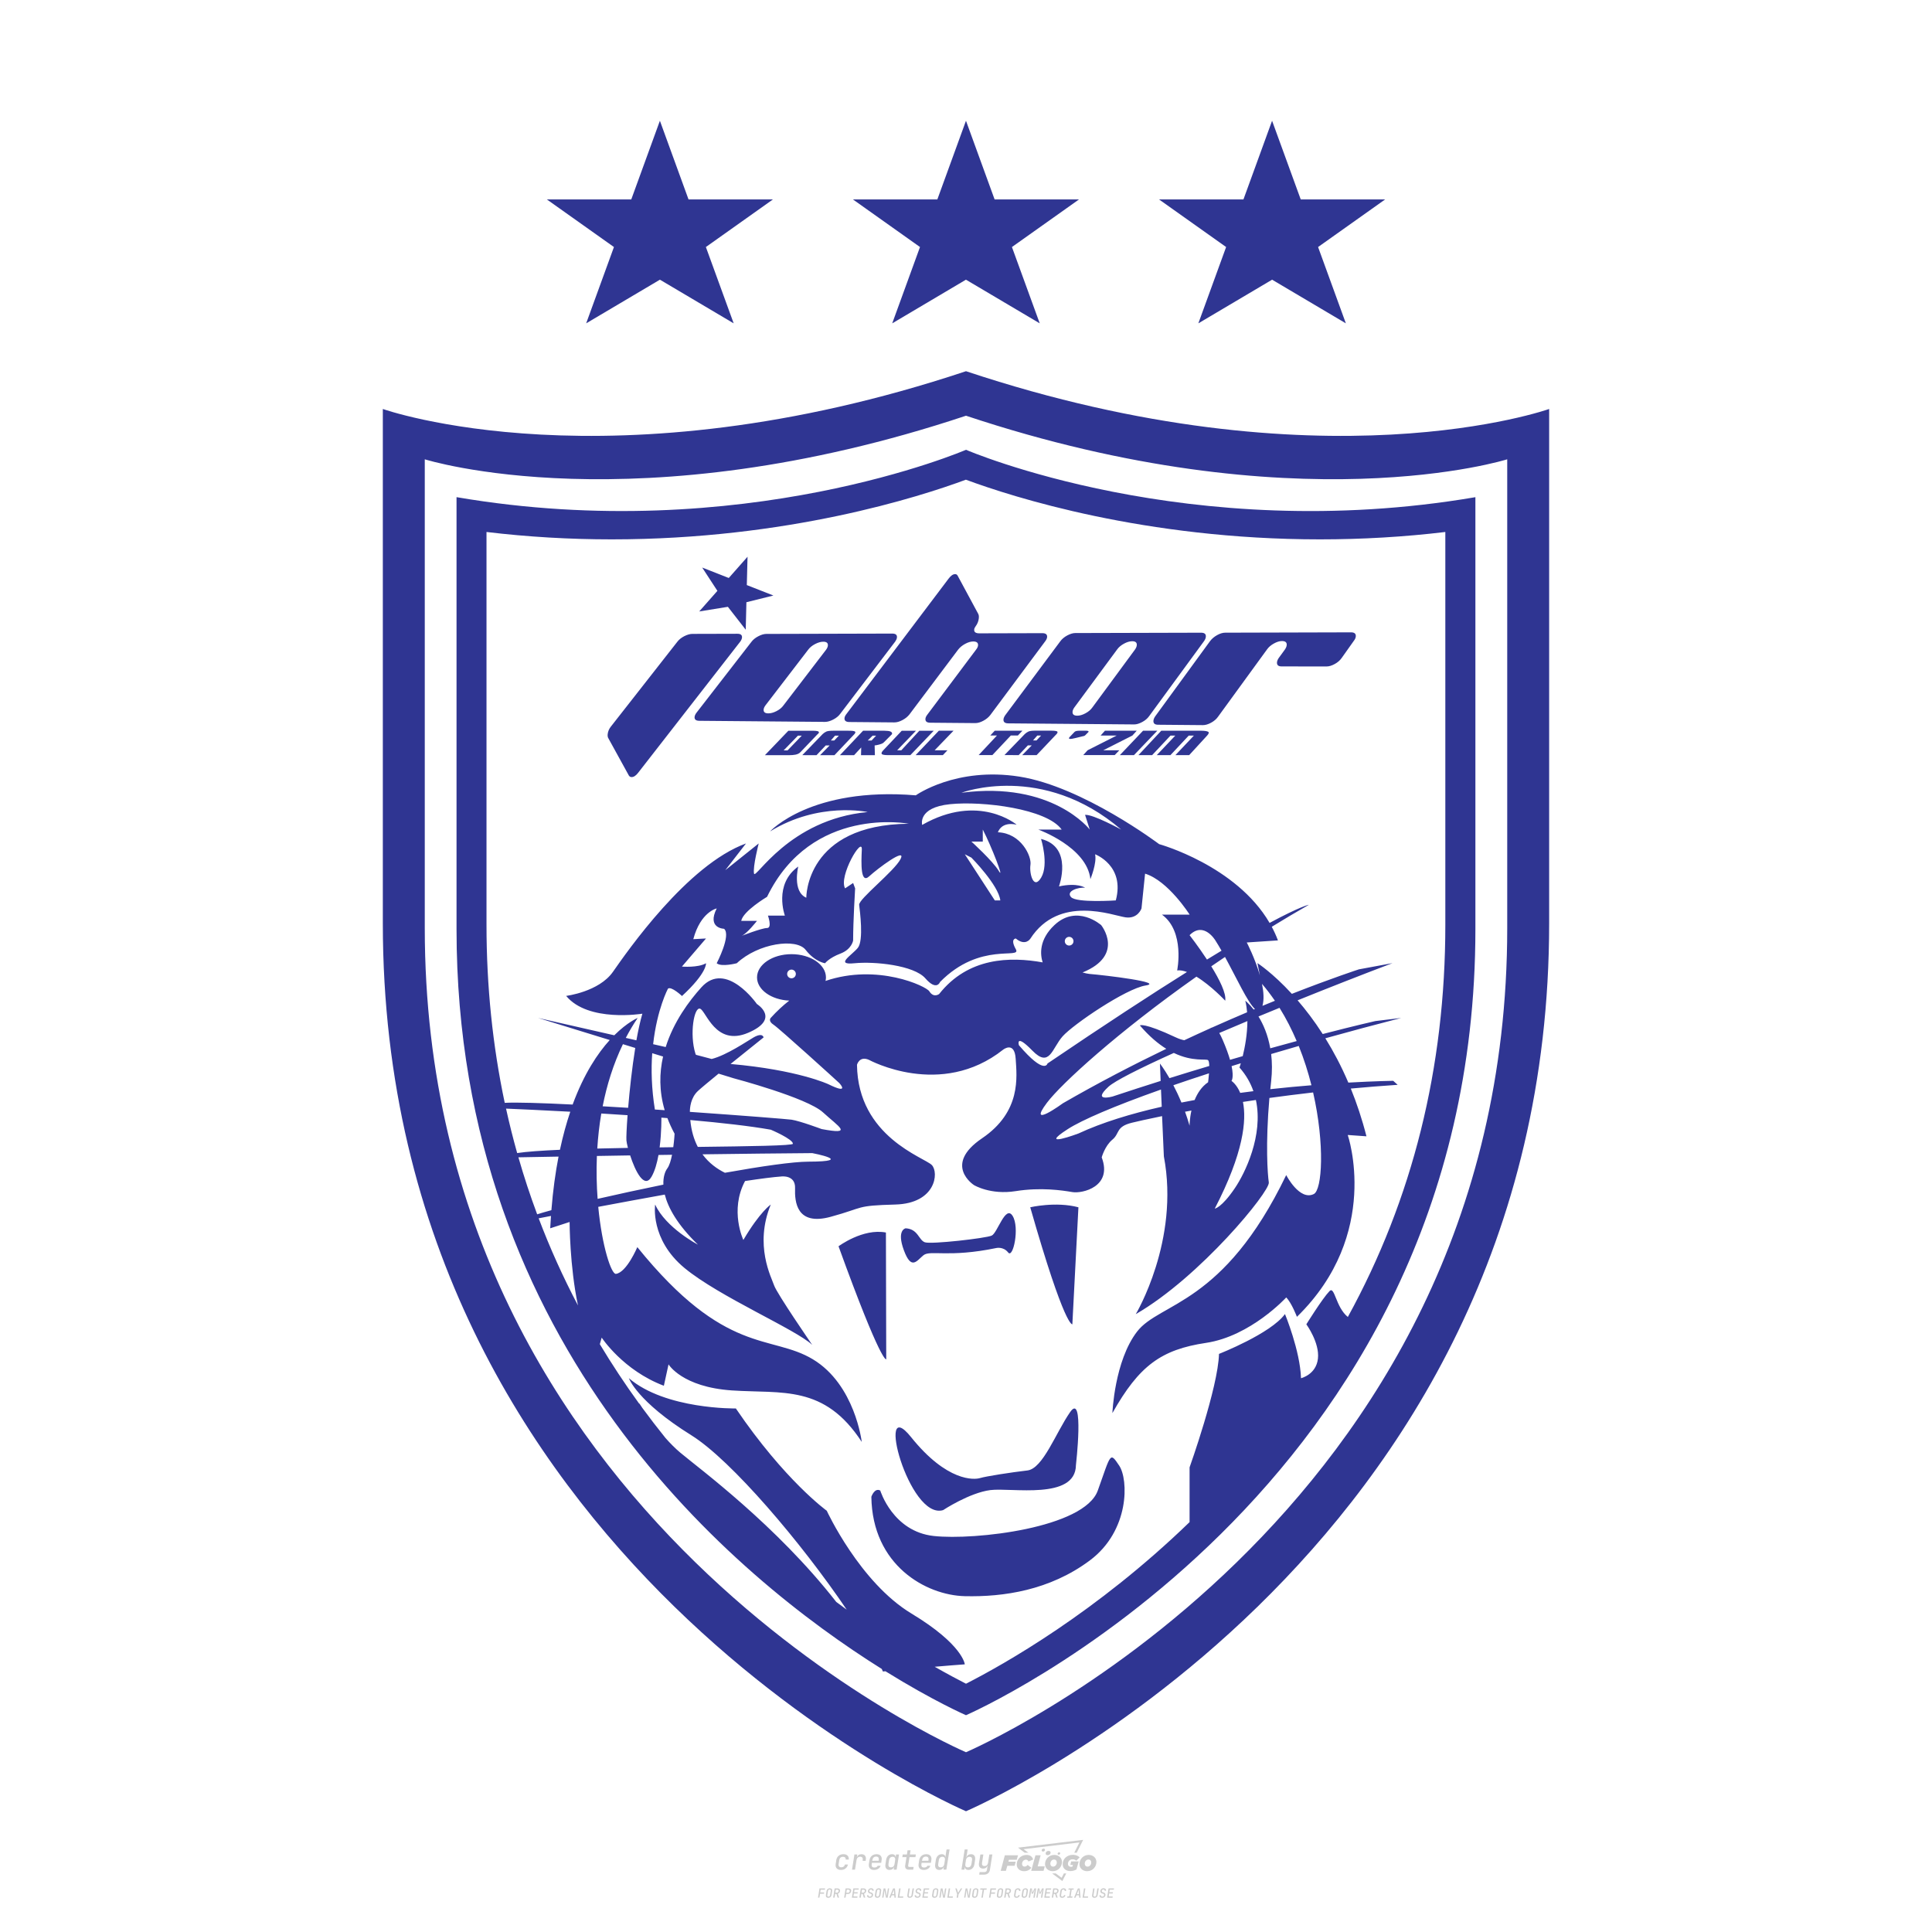<?xml version="1.0" encoding="utf-8"?>
<!-- Created by @FCLOGO 2024-9-16 GMT+8 16:45:56 . https://fclogo.top/ -->
<!-- FOR PERSONAL USE ONLY NOT FOR COMMERCIAL USE -->
<svg version="1.1" xmlns="http://www.w3.org/2000/svg" xmlns:xlink="http://www.w3.org/1999/xlink" x="0px" y="0px"
	 viewBox="0 0 800 800" style="enable-background:new 0 0 800 800;" xml:space="preserve">
<path style="fill:#CCCCCC;" d="M348.22,774.3c-0.79,0-1.38-0.22-1.77-0.65c-0.39-0.44-0.53-1.03-0.41-1.79l0.25-1.65
	c0.12-0.75,0.45-1.35,0.98-1.78c0.53-0.44,1.19-0.65,1.98-0.65c0.76,0,1.33,0.2,1.72,0.6c0.39,0.4,0.55,0.94,0.47,1.62h-1.24
	c0.03-0.36-0.06-0.64-0.26-0.84c-0.2-0.2-0.5-0.3-0.89-0.3c-0.42,0-0.76,0.12-1.03,0.35c-0.27,0.23-0.43,0.56-0.5,0.99l-0.26,1.66
	c-0.07,0.44-0.01,0.77,0.19,1c0.19,0.23,0.5,0.35,0.92,0.35c0.39,0,0.72-0.1,0.98-0.3c0.26-0.2,0.44-0.48,0.52-0.85h1.24
	c-0.14,0.69-0.47,1.23-0.99,1.63C349.61,774.1,348.97,774.3,348.22,774.3z M352.8,774.19l1-6.29h1.19l-0.19,1.19
	c0.34-0.87,0.97-1.3,1.91-1.3c0.67,0,1.17,0.21,1.49,0.62c0.32,0.42,0.43,0.99,0.31,1.71l-0.07,0.42h-1.27l0.06-0.32
	c0.07-0.45,0.01-0.8-0.17-1.04c-0.18-0.24-0.48-0.36-0.88-0.36c-0.4,0-0.74,0.12-1.01,0.37c-0.27,0.24-0.43,0.59-0.5,1.03
	l-0.63,3.97H352.8z M361.91,774.3c-0.77,0-1.35-0.22-1.73-0.67c-0.38-0.45-0.51-1.04-0.4-1.77l0.25-1.65
	c0.08-0.49,0.26-0.92,0.52-1.28c0.26-0.37,0.6-0.65,1.01-0.85c0.41-0.2,0.87-0.3,1.38-0.3c0.77,0,1.35,0.22,1.73,0.67
	c0.39,0.45,0.52,1.04,0.39,1.77l-0.17,1.12h-3.85l-0.09,0.53c-0.15,0.95,0.22,1.43,1.11,1.43c0.72,0,1.17-0.25,1.37-0.74h1.22
	c-0.17,0.53-0.5,0.96-1.01,1.28C363.16,774.14,362.58,774.3,361.91,774.3z M361.23,770.22l-0.05,0.29l2.65-0.01l0.05-0.29
	c0.07-0.47,0.01-0.82-0.17-1.07c-0.18-0.25-0.49-0.37-0.92-0.37c-0.44,0-0.8,0.13-1.06,0.38
	C361.48,769.39,361.31,769.75,361.23,770.22z M368.33,774.3c-0.63,0-1.1-0.21-1.41-0.64c-0.31-0.42-0.4-1-0.27-1.73l0.27-1.77
	c0.11-0.73,0.39-1.31,0.84-1.74c0.44-0.43,0.98-0.64,1.61-0.64c0.47,0,0.83,0.12,1.09,0.35c0.26,0.24,0.39,0.56,0.38,0.96h0.02
	l0.17-1.2h1.24l-1,6.29h-1.22l0.19-1.2h-0.02c-0.12,0.41-0.35,0.73-0.69,0.97C369.2,774.18,368.8,774.3,368.33,774.3z
	 M368.93,773.23c0.39,0,0.72-0.12,0.98-0.36c0.26-0.24,0.43-0.57,0.5-1.01l0.25-1.65c0.07-0.43,0.01-0.76-0.18-1
	c-0.19-0.24-0.47-0.36-0.86-0.36c-0.4,0-0.72,0.12-0.98,0.35c-0.26,0.24-0.42,0.57-0.49,1.01l-0.25,1.65
	c-0.07,0.44-0.01,0.78,0.17,1.01C368.24,773.11,368.53,773.23,368.93,773.23z M376.35,774.19c-0.57,0-0.99-0.16-1.26-0.47
	c-0.27-0.31-0.36-0.75-0.27-1.32l0.54-3.39h-1.74l0.17-1.12h1.74l0.27-1.72h1.24l-0.27,1.72h2.47l-0.18,1.12h-2.46l-0.54,3.39
	c-0.08,0.44,0.1,0.66,0.53,0.66h1.72l-0.17,1.12H376.35z M382.5,774.3c-0.77,0-1.35-0.22-1.73-0.67c-0.38-0.45-0.52-1.04-0.4-1.77
	l0.25-1.65c0.08-0.49,0.26-0.92,0.52-1.28c0.26-0.37,0.6-0.65,1.01-0.85c0.41-0.2,0.87-0.3,1.38-0.3c0.77,0,1.35,0.22,1.73,0.67
	c0.39,0.45,0.52,1.04,0.39,1.77l-0.17,1.12h-3.85l-0.09,0.53c-0.15,0.95,0.22,1.43,1.11,1.43c0.72,0,1.17-0.25,1.37-0.74h1.22
	c-0.17,0.53-0.5,0.96-1.01,1.28C383.76,774.14,383.18,774.3,382.5,774.3z M381.83,770.22l-0.05,0.29l2.65-0.01l0.05-0.29
	c0.07-0.47,0.01-0.82-0.17-1.07c-0.18-0.25-0.49-0.37-0.92-0.37c-0.44,0-0.8,0.13-1.06,0.38
	C382.08,769.39,381.91,769.75,381.83,770.22z M388.92,774.3c-0.63,0-1.1-0.21-1.4-0.64c-0.3-0.42-0.39-1-0.28-1.73l0.27-1.77
	c0.11-0.73,0.39-1.31,0.84-1.74c0.44-0.43,0.98-0.64,1.61-0.64c0.47,0,0.83,0.12,1.09,0.35c0.26,0.24,0.39,0.56,0.38,0.96h0.02
	l0.21-1.47l0.3-1.8h1.24l-1.33,8.35h-1.22l0.19-1.2h-0.02c-0.12,0.41-0.35,0.73-0.69,0.97C389.8,774.18,389.4,774.3,388.92,774.3z
	 M389.53,773.23c0.39,0,0.72-0.12,0.98-0.36c0.26-0.24,0.43-0.57,0.5-1.01l0.25-1.65c0.08-0.43,0.02-0.76-0.17-1
	c-0.19-0.24-0.48-0.36-0.87-0.36c-0.4,0-0.72,0.12-0.98,0.35c-0.26,0.24-0.42,0.57-0.49,1.01l-0.25,1.65
	c-0.08,0.44-0.02,0.78,0.16,1.01C388.83,773.11,389.13,773.23,389.53,773.23z M401.02,774.3c-0.47,0-0.84-0.12-1.1-0.35
	c-0.26-0.23-0.39-0.56-0.38-0.97h-0.01l-0.19,1.2h-1.22l1.33-8.35h1.24l-0.29,1.8l-0.27,1.47h0.05c0.12-0.41,0.35-0.73,0.69-0.97
	c0.34-0.23,0.74-0.35,1.21-0.35c0.63,0,1.1,0.21,1.4,0.64c0.3,0.43,0.39,1.01,0.28,1.74l-0.27,1.77c-0.11,0.73-0.39,1.31-0.84,1.73
	C402.18,774.09,401.64,774.3,401.02,774.3z M400.77,773.23c0.4,0,0.72-0.12,0.98-0.35c0.26-0.23,0.42-0.57,0.5-1.01l0.25-1.65
	c0.07-0.43,0.01-0.77-0.17-1.01c-0.18-0.24-0.47-0.35-0.87-0.35c-0.39,0-0.72,0.12-0.98,0.36c-0.26,0.24-0.43,0.57-0.5,1l-0.25,1.65
	c-0.07,0.44-0.01,0.77,0.17,1.01C400.08,773.11,400.37,773.23,400.77,773.23z M405.47,776.25l0.17-1.06h1.93
	c0.64,0,1.01-0.3,1.1-0.9l0.1-0.67l0.21-1.19h-0.03c-0.12,0.42-0.35,0.74-0.68,0.97c-0.33,0.23-0.73,0.34-1.2,0.34
	c-0.63,0-1.09-0.2-1.4-0.6c-0.31-0.4-0.41-0.94-0.3-1.63l0.58-3.6h1.24l-0.56,3.48c-0.06,0.41,0,0.73,0.18,0.96
	c0.18,0.23,0.47,0.34,0.85,0.34c0.39,0,0.72-0.12,0.98-0.37c0.27-0.24,0.43-0.58,0.49-1.02l0.54-3.4h1.24l-1.01,6.41
	c-0.1,0.6-0.37,1.08-0.81,1.42c-0.44,0.35-1,0.52-1.67,0.52H405.47z M417.79,770.09h3.22l0.54-1.85h-5.47l-1.71,6.44h2.15l0.59-2.1
	h3.03l0.44-1.71h-3.03L417.79,770.09z M424.23,772.92c-0.59,0-1.02-0.39-1.02-1.12c0-0.88,0.63-1.76,1.61-1.76
	c0.49,0,0.88,0.24,1.02,0.78l1.95-0.83c-0.29-1.17-1.27-1.9-2.64-1.9c-2.78,0-4.15,2.15-4.15,3.9c0,1.76,1.27,2.83,3.07,2.83
	c1.37,0,2.34-0.59,2.98-1.42l-1.51-1.17C425.16,772.67,424.72,772.92,424.23,772.92z M430.91,768.23h-2.15l-1.76,6.44h5.12
	l0.49-1.85h-2.93L430.91,768.23z M439.75,771.01c0-1.66-1.32-2.93-3.22-2.93c-2.2,0-3.81,1.81-3.81,3.81c0,1.66,1.32,2.93,3.22,2.93
	C438.14,774.82,439.75,773.01,439.75,771.01z M434.92,771.7c0-0.83,0.59-1.71,1.51-1.71c0.78,0,1.17,0.54,1.17,1.22
	c0,0.83-0.59,1.71-1.51,1.71C435.31,772.92,434.92,772.38,434.92,771.7z M443.21,772.23h1.07l-0.2,0.68
	c-0.15,0.05-0.34,0.1-0.59,0.1c-0.68,0-1.27-0.39-1.27-1.22c0-1.02,0.73-1.9,1.95-1.9c0.59,0,1.12,0.24,1.51,0.59l1.37-1.37
	c-0.44-0.54-1.51-1.07-2.73-1.07c-2.59,0-4.29,1.76-4.29,3.86c0,2.05,1.61,2.88,3.22,2.88c0.93,0,1.85-0.29,2.49-0.68l0.93-3.32
	h-3.12L443.21,772.23z M450.78,768.08c-2.2,0-3.81,1.81-3.81,3.81c0,1.66,1.32,2.93,3.22,2.93c2.2,0,3.81-1.81,3.81-3.81
	C454,769.35,452.68,768.08,450.78,768.08z M450.34,772.92c-0.78,0-1.17-0.54-1.17-1.22c0-0.83,0.59-1.71,1.51-1.71
	c0.78,0,1.17,0.54,1.17,1.22C451.85,772.04,451.27,772.92,450.34,772.92z M437.94,767.5c-0.05,0.29,0.1,0.49,0.44,0.49
	s0.54-0.2,0.63-0.49c0.05-0.24-0.1-0.49-0.44-0.49C438.24,767.01,437.99,767.25,437.94,767.5z M432.13,765.5
	c-0.44,0-0.73,0.24-0.78,0.59c-0.05,0.34,0.1,0.59,0.54,0.59s0.73-0.24,0.78-0.59C432.77,765.74,432.57,765.5,432.13,765.5z
	 M433.01,767.3c-0.1,0.54,0.15,0.88,0.83,0.88c0.63,0,1.07-0.39,1.17-0.88s-0.15-0.88-0.83-0.88
	C433.5,766.43,433.11,766.82,433.01,767.3z M439.6,777.55l-2.44-1.81h-1.51l4.25,3.17l1.61-3.17h-0.98L439.6,777.55z M425.84,767.16
	l-2-1.46l23.13-2.78l-2.15,4.25h1.02l2.68-5.32l-26.99,3.22l2.78,2.1H425.84z M338.72,785.79l0.61-3.83h2.32l-0.08,0.52h-1.76
	l-0.18,1.14h1.63l-0.08,0.52h-1.62l-0.26,1.64H338.72z M342.97,785.84c-0.36,0-0.62-0.1-0.8-0.3c-0.17-0.2-0.23-0.47-0.18-0.82
	l0.27-1.7c0.06-0.34,0.2-0.61,0.44-0.82c0.24-0.2,0.54-0.3,0.89-0.3c0.36,0,0.62,0.1,0.8,0.3c0.17,0.2,0.24,0.47,0.18,0.81
	l-0.27,1.71c-0.06,0.34-0.2,0.62-0.44,0.82C343.63,785.74,343.33,785.84,342.97,785.84z M343.05,785.33c0.19,0,0.35-0.05,0.47-0.16
	c0.12-0.11,0.19-0.26,0.23-0.46l0.27-1.7c0.03-0.2,0.01-0.35-0.08-0.46c-0.08-0.11-0.22-0.16-0.41-0.16s-0.35,0.05-0.46,0.16
	c-0.12,0.1-0.19,0.26-0.22,0.46l-0.27,1.7c-0.03,0.2-0.01,0.35,0.08,0.46C342.72,785.28,342.86,785.33,343.05,785.33z M345,785.79
	l0.61-3.83h1.2c0.24,0,0.44,0.05,0.6,0.14c0.16,0.09,0.28,0.22,0.36,0.39c0.07,0.17,0.09,0.37,0.05,0.59
	c-0.04,0.26-0.14,0.48-0.3,0.67c-0.16,0.19-0.37,0.32-0.6,0.39l0.54,1.64h-0.62l-0.48-1.57h-0.54l-0.25,1.57H345z M345.89,783.71
	h0.64c0.19,0,0.35-0.06,0.48-0.17c0.13-0.11,0.21-0.26,0.24-0.45c0.03-0.19,0-0.35-0.09-0.46c-0.09-0.11-0.24-0.17-0.43-0.17h-0.64
	L345.89,783.71z M349.54,785.79l0.61-3.83h1.25c0.37,0,0.65,0.1,0.84,0.31c0.19,0.21,0.26,0.49,0.2,0.84
	c-0.04,0.23-0.12,0.44-0.25,0.61s-0.29,0.31-0.49,0.4c-0.2,0.09-0.42,0.14-0.66,0.14h-0.69l-0.24,1.52H349.54z M350.43,783.75h0.69
	c0.19,0,0.36-0.06,0.49-0.18c0.14-0.12,0.22-0.27,0.25-0.47c0.03-0.2,0-0.35-0.1-0.47c-0.1-0.12-0.25-0.18-0.44-0.18h-0.69
	L350.43,783.75z M352.75,785.79l0.61-3.83h2.25l-0.08,0.5h-1.7l-0.17,1.09h1.51l-0.08,0.5h-1.51l-0.19,1.24h1.69l-0.08,0.5H352.75z
	 M355.84,785.79l0.61-3.83h1.2c0.24,0,0.44,0.05,0.6,0.14c0.16,0.09,0.28,0.22,0.36,0.39c0.07,0.17,0.09,0.37,0.05,0.59
	c-0.04,0.26-0.14,0.48-0.3,0.67c-0.16,0.19-0.37,0.32-0.6,0.39l0.54,1.64h-0.62l-0.48-1.57h-0.54l-0.25,1.57H355.84z M356.74,783.71
	h0.64c0.19,0,0.35-0.06,0.48-0.17c0.13-0.11,0.21-0.26,0.24-0.45c0.03-0.19,0-0.35-0.09-0.46c-0.09-0.11-0.24-0.17-0.43-0.17h-0.64
	L356.74,783.71z M360.13,785.84c-0.39,0-0.67-0.1-0.87-0.29c-0.19-0.19-0.26-0.45-0.22-0.78h0.57c-0.03,0.17,0.01,0.31,0.12,0.41
	c0.11,0.1,0.27,0.15,0.48,0.15c0.2,0,0.37-0.05,0.5-0.15c0.13-0.1,0.21-0.23,0.24-0.4c0.02-0.15,0-0.28-0.06-0.39
	c-0.06-0.11-0.16-0.18-0.29-0.22l-0.46-0.14c-0.27-0.08-0.46-0.22-0.59-0.41c-0.13-0.19-0.17-0.42-0.13-0.68
	c0.04-0.21,0.11-0.39,0.23-0.55c0.12-0.16,0.27-0.28,0.46-0.37c0.19-0.09,0.4-0.13,0.64-0.13c0.35,0,0.62,0.1,0.8,0.29
	c0.18,0.19,0.25,0.44,0.2,0.76h-0.57c0.03-0.17,0-0.3-0.09-0.4c-0.09-0.1-0.23-0.14-0.42-0.14c-0.19,0-0.34,0.04-0.46,0.13
	c-0.12,0.09-0.19,0.21-0.21,0.38c-0.02,0.15-0.01,0.28,0.05,0.39c0.06,0.11,0.16,0.18,0.29,0.22l0.47,0.15
	c0.26,0.08,0.46,0.22,0.58,0.41c0.12,0.19,0.17,0.42,0.12,0.69c-0.04,0.22-0.12,0.41-0.24,0.57c-0.13,0.16-0.29,0.29-0.49,0.38
	C360.6,785.79,360.38,785.84,360.13,785.84z M363.27,785.84c-0.36,0-0.62-0.1-0.8-0.3c-0.17-0.2-0.23-0.47-0.18-0.82l0.27-1.7
	c0.06-0.34,0.2-0.61,0.44-0.82c0.24-0.2,0.54-0.3,0.89-0.3c0.36,0,0.62,0.1,0.8,0.3c0.17,0.2,0.24,0.47,0.18,0.81l-0.27,1.71
	c-0.06,0.34-0.2,0.62-0.44,0.82C363.92,785.74,363.62,785.84,363.27,785.84z M363.34,785.33c0.19,0,0.35-0.05,0.47-0.16
	c0.12-0.11,0.19-0.26,0.23-0.46l0.27-1.7c0.03-0.2,0.01-0.35-0.08-0.46c-0.08-0.11-0.22-0.16-0.41-0.16c-0.19,0-0.35,0.05-0.46,0.16
	c-0.12,0.1-0.19,0.26-0.22,0.46l-0.27,1.7c-0.03,0.2-0.01,0.35,0.08,0.46C363.02,785.28,363.15,785.33,363.34,785.33z
	 M365.28,785.79l0.61-3.83h0.71l0.62,3.19c0.01-0.1,0.02-0.22,0.03-0.36c0.01-0.14,0.03-0.29,0.04-0.44
	c0.02-0.15,0.04-0.29,0.06-0.41l0.31-1.98h0.52l-0.61,3.83h-0.71l-0.61-3.19c-0.01,0.09-0.02,0.21-0.03,0.34s-0.03,0.28-0.04,0.42
	c-0.02,0.15-0.04,0.28-0.06,0.41l-0.31,2.01H365.28z M368.23,785.79l1.59-3.83h0.75l0.37,3.83h-0.56l-0.07-0.97h-1.09l-0.39,0.97
	H368.23z M369.39,784.34h0.87l-0.09-1.1c-0.02-0.2-0.03-0.37-0.04-0.51c-0.01-0.14-0.01-0.24-0.01-0.3c-0.02,0.06-0.05,0.16-0.1,0.3
	c-0.05,0.14-0.11,0.31-0.19,0.5L369.39,784.34z M371.72,785.79l0.61-3.83h0.57l-0.52,3.31h1.67l-0.08,0.52H371.72z M376.68,785.84
	c-0.37,0-0.63-0.1-0.8-0.3c-0.17-0.2-0.22-0.48-0.17-0.82l0.44-2.76h0.57l-0.44,2.76c-0.03,0.2-0.01,0.35,0.07,0.46
	c0.08,0.11,0.21,0.17,0.41,0.17c0.19,0,0.35-0.06,0.46-0.17c0.12-0.11,0.19-0.27,0.22-0.46l0.44-2.76h0.57l-0.44,2.76
	c-0.06,0.35-0.2,0.62-0.43,0.82C377.35,785.74,377.05,785.84,376.68,785.84z M379.84,785.84c-0.39,0-0.67-0.1-0.87-0.29
	c-0.19-0.19-0.26-0.45-0.22-0.78h0.57c-0.03,0.17,0.01,0.31,0.12,0.41c0.11,0.1,0.27,0.15,0.48,0.15c0.2,0,0.37-0.05,0.5-0.15
	c0.13-0.1,0.21-0.23,0.24-0.4c0.02-0.15,0-0.28-0.06-0.39c-0.06-0.11-0.16-0.18-0.29-0.22l-0.46-0.14
	c-0.27-0.08-0.46-0.22-0.59-0.41c-0.13-0.19-0.17-0.42-0.13-0.68c0.04-0.21,0.11-0.39,0.23-0.55s0.27-0.28,0.46-0.37
	c0.19-0.09,0.4-0.13,0.64-0.13c0.35,0,0.62,0.1,0.8,0.29c0.18,0.19,0.25,0.44,0.2,0.76h-0.57c0.03-0.17,0-0.3-0.09-0.4
	c-0.09-0.1-0.23-0.14-0.42-0.14c-0.19,0-0.34,0.04-0.46,0.13c-0.12,0.09-0.19,0.21-0.21,0.38c-0.02,0.15-0.01,0.28,0.05,0.39
	c0.06,0.11,0.16,0.18,0.29,0.22l0.47,0.15c0.26,0.08,0.46,0.22,0.58,0.41c0.12,0.19,0.17,0.42,0.12,0.69
	c-0.04,0.22-0.12,0.41-0.24,0.57c-0.13,0.16-0.29,0.29-0.49,0.38C380.31,785.79,380.09,785.84,379.84,785.84z M381.91,785.79
	l0.61-3.83h2.25l-0.08,0.5h-1.7l-0.17,1.09h1.51l-0.08,0.5h-1.51l-0.19,1.24h1.69l-0.08,0.5H381.91z M386.94,785.84
	c-0.36,0-0.62-0.1-0.8-0.3c-0.17-0.2-0.23-0.47-0.18-0.82l0.27-1.7c0.06-0.34,0.2-0.61,0.44-0.82c0.24-0.2,0.54-0.3,0.89-0.3
	c0.36,0,0.62,0.1,0.8,0.3c0.17,0.2,0.24,0.47,0.18,0.81l-0.27,1.71c-0.06,0.34-0.2,0.62-0.44,0.82
	C387.6,785.74,387.3,785.84,386.94,785.84z M387.02,785.33c0.19,0,0.35-0.05,0.47-0.16c0.12-0.11,0.19-0.26,0.23-0.46l0.27-1.7
	c0.03-0.2,0.01-0.35-0.08-0.46c-0.08-0.11-0.22-0.16-0.41-0.16c-0.19,0-0.35,0.05-0.46,0.16c-0.12,0.1-0.19,0.26-0.22,0.46
	l-0.27,1.7c-0.03,0.2-0.01,0.35,0.08,0.46C386.7,785.28,386.83,785.33,387.02,785.33z M388.95,785.79l0.61-3.83h0.71l0.62,3.19
	c0.01-0.1,0.02-0.22,0.03-0.36c0.01-0.14,0.03-0.29,0.04-0.44c0.02-0.15,0.04-0.29,0.06-0.41l0.31-1.98h0.52l-0.61,3.83h-0.71
	l-0.61-3.19c-0.01,0.09-0.02,0.21-0.03,0.34c-0.01,0.13-0.03,0.28-0.04,0.42c-0.02,0.15-0.04,0.28-0.06,0.41l-0.31,2.01H388.95z
	 M392.25,785.79l0.61-3.83h0.57l-0.52,3.31h1.67l-0.08,0.52H392.25z M396.12,785.79l0.22-1.41l-0.75-2.42h0.58l0.45,1.45
	c0.03,0.09,0.05,0.18,0.07,0.27c0.02,0.08,0.03,0.15,0.03,0.19c0.02-0.04,0.05-0.1,0.09-0.19c0.04-0.08,0.09-0.17,0.14-0.27
	l0.9-1.45h0.6l-1.53,2.42l-0.22,1.41H396.12z M399.22,785.79l0.61-3.83h0.71l0.62,3.19c0.01-0.1,0.02-0.22,0.03-0.36
	c0.01-0.14,0.03-0.29,0.04-0.44c0.02-0.15,0.04-0.29,0.06-0.41l0.31-1.98h0.52l-0.61,3.83h-0.71l-0.61-3.19
	c-0.01,0.09-0.02,0.21-0.03,0.34c-0.01,0.13-0.03,0.28-0.04,0.42c-0.02,0.15-0.04,0.28-0.06,0.41l-0.31,2.01H399.22z M403.51,785.84
	c-0.36,0-0.62-0.1-0.8-0.3c-0.18-0.2-0.23-0.47-0.18-0.82l0.27-1.7c0.06-0.34,0.2-0.61,0.44-0.82c0.24-0.2,0.54-0.3,0.89-0.3
	c0.36,0,0.62,0.1,0.8,0.3c0.17,0.2,0.24,0.47,0.18,0.81l-0.27,1.71c-0.06,0.34-0.2,0.62-0.44,0.82
	C404.16,785.74,403.86,785.84,403.51,785.84z M403.58,785.33c0.19,0,0.35-0.05,0.47-0.16c0.12-0.11,0.19-0.26,0.23-0.46l0.27-1.7
	c0.03-0.2,0.01-0.35-0.08-0.46c-0.08-0.11-0.22-0.16-0.41-0.16c-0.19,0-0.35,0.05-0.46,0.16c-0.12,0.1-0.19,0.26-0.22,0.46
	l-0.27,1.7c-0.03,0.2-0.01,0.35,0.08,0.46C403.26,785.28,403.4,785.33,403.58,785.33z M406.38,785.79l0.52-3.31h-1.02l0.08-0.52
	h2.62l-0.08,0.52h-1.03l-0.52,3.31H406.38z M409.52,785.79l0.61-3.83h2.32l-0.08,0.52h-1.76l-0.18,1.14h1.63l-0.08,0.52h-1.62
	l-0.26,1.64H409.52z M413.77,785.84c-0.36,0-0.62-0.1-0.8-0.3c-0.18-0.2-0.23-0.47-0.18-0.82l0.27-1.7c0.06-0.34,0.2-0.61,0.44-0.82
	c0.24-0.2,0.54-0.3,0.89-0.3c0.36,0,0.62,0.1,0.8,0.3c0.17,0.2,0.24,0.47,0.18,0.81l-0.27,1.71c-0.06,0.34-0.2,0.62-0.44,0.82
	C414.42,785.74,414.13,785.84,413.77,785.84z M413.85,785.33c0.19,0,0.35-0.05,0.47-0.16c0.12-0.11,0.19-0.26,0.23-0.46l0.27-1.7
	c0.03-0.2,0.01-0.35-0.08-0.46c-0.08-0.11-0.22-0.16-0.41-0.16c-0.19,0-0.35,0.05-0.46,0.16c-0.12,0.1-0.19,0.26-0.22,0.46
	l-0.27,1.7c-0.03,0.2-0.01,0.35,0.08,0.46C413.52,785.28,413.66,785.33,413.85,785.33z M415.8,785.79l0.61-3.83h1.2
	c0.24,0,0.44,0.05,0.6,0.14c0.16,0.09,0.28,0.22,0.36,0.39c0.07,0.17,0.09,0.37,0.05,0.59c-0.04,0.26-0.14,0.48-0.3,0.67
	c-0.16,0.19-0.37,0.32-0.6,0.39l0.54,1.64h-0.62l-0.48-1.57h-0.54l-0.25,1.57H415.8z M416.69,783.71h0.64
	c0.19,0,0.35-0.06,0.48-0.17c0.13-0.11,0.21-0.26,0.24-0.45c0.03-0.19,0-0.35-0.09-0.46c-0.09-0.11-0.24-0.17-0.43-0.17h-0.64
	L416.69,783.71z M420.91,785.84c-0.36,0-0.63-0.1-0.81-0.3c-0.18-0.2-0.24-0.47-0.19-0.82l0.27-1.7c0.06-0.35,0.21-0.62,0.45-0.82
	s0.55-0.3,0.91-0.3c0.36,0,0.63,0.1,0.81,0.3c0.18,0.2,0.24,0.47,0.19,0.82h-0.57c0.03-0.2,0-0.35-0.09-0.46
	c-0.09-0.11-0.23-0.16-0.42-0.16c-0.19,0-0.35,0.05-0.48,0.16c-0.12,0.1-0.2,0.26-0.23,0.45l-0.27,1.71c-0.03,0.2,0,0.35,0.09,0.46
	c0.09,0.11,0.23,0.16,0.42,0.16c0.19,0,0.35-0.05,0.47-0.16c0.12-0.11,0.2-0.26,0.23-0.46h0.57c-0.03,0.23-0.11,0.43-0.24,0.59
	c-0.12,0.17-0.28,0.3-0.47,0.39C421.36,785.79,421.14,785.84,420.91,785.84z M424.03,785.84c-0.36,0-0.62-0.1-0.8-0.3
	c-0.18-0.2-0.23-0.47-0.18-0.82l0.27-1.7c0.06-0.34,0.2-0.61,0.44-0.82c0.24-0.2,0.54-0.3,0.89-0.3c0.36,0,0.62,0.1,0.8,0.3
	c0.17,0.2,0.24,0.47,0.18,0.81l-0.27,1.71c-0.06,0.34-0.2,0.62-0.44,0.82C424.69,785.74,424.39,785.84,424.03,785.84z
	 M424.11,785.33c0.19,0,0.35-0.05,0.47-0.16c0.12-0.11,0.19-0.26,0.23-0.46l0.27-1.7c0.03-0.2,0.01-0.35-0.08-0.46
	c-0.08-0.11-0.22-0.16-0.41-0.16c-0.19,0-0.35,0.05-0.46,0.16c-0.12,0.1-0.19,0.26-0.22,0.46l-0.27,1.7
	c-0.03,0.2-0.01,0.35,0.08,0.46C423.79,785.28,423.92,785.33,424.11,785.33z M425.97,785.79l0.61-3.83h0.69l0.18,1.23
	c0.02,0.12,0.04,0.23,0.05,0.33c0.01,0.1,0.02,0.18,0.03,0.24c0.02-0.06,0.05-0.14,0.09-0.24c0.04-0.11,0.09-0.22,0.15-0.34
	l0.57-1.22h0.71l-0.61,3.83h-0.54l0.2-1.29c0.02-0.17,0.06-0.35,0.1-0.55c0.04-0.2,0.09-0.4,0.14-0.61c0.05-0.2,0.1-0.4,0.14-0.59
	c0.05-0.19,0.09-0.35,0.13-0.49l-0.86,1.86h-0.55l-0.28-1.86c0,0.14-0.01,0.29-0.02,0.47c-0.01,0.18-0.02,0.37-0.04,0.57
	c-0.02,0.2-0.04,0.41-0.06,0.61c-0.02,0.2-0.05,0.4-0.08,0.57l-0.2,1.29H425.97z M429.11,785.79l0.61-3.83h0.69l0.18,1.23
	c0.02,0.12,0.04,0.23,0.05,0.33c0.01,0.1,0.02,0.18,0.03,0.24c0.02-0.06,0.05-0.14,0.09-0.24c0.04-0.11,0.09-0.22,0.15-0.34
	l0.57-1.22h0.71l-0.61,3.83h-0.54l0.2-1.29c0.02-0.17,0.06-0.35,0.1-0.55c0.04-0.2,0.09-0.4,0.14-0.61c0.05-0.2,0.1-0.4,0.14-0.59
	c0.05-0.19,0.09-0.35,0.13-0.49l-0.86,1.86h-0.55l-0.28-1.86c0,0.14-0.01,0.29-0.02,0.47c-0.01,0.18-0.02,0.37-0.04,0.57
	c-0.02,0.2-0.04,0.41-0.06,0.61c-0.02,0.2-0.05,0.4-0.08,0.57l-0.2,1.29H429.11z M432.41,785.79l0.61-3.83h2.25l-0.08,0.5h-1.7
	l-0.17,1.09h1.51l-0.08,0.5h-1.51l-0.19,1.24h1.69l-0.08,0.5H432.41z M435.51,785.79l0.61-3.83h1.2c0.24,0,0.44,0.05,0.6,0.14
	c0.16,0.09,0.28,0.22,0.36,0.39c0.07,0.17,0.09,0.37,0.05,0.59c-0.04,0.26-0.14,0.48-0.3,0.67c-0.16,0.19-0.37,0.32-0.6,0.39
	l0.54,1.64h-0.62l-0.48-1.57h-0.54l-0.25,1.57H435.51z M436.4,783.71h0.64c0.19,0,0.35-0.06,0.48-0.17
	c0.13-0.11,0.21-0.26,0.24-0.45c0.03-0.19,0-0.35-0.09-0.46c-0.09-0.11-0.24-0.17-0.43-0.17h-0.64L436.4,783.71z M439.8,785.84
	c-0.36,0-0.63-0.1-0.81-0.3c-0.18-0.2-0.24-0.47-0.19-0.82l0.27-1.7c0.06-0.35,0.21-0.62,0.45-0.82s0.55-0.3,0.91-0.3
	c0.36,0,0.63,0.1,0.81,0.3c0.18,0.2,0.24,0.47,0.19,0.82h-0.57c0.03-0.2,0-0.35-0.09-0.46c-0.09-0.11-0.23-0.16-0.42-0.16
	c-0.19,0-0.35,0.05-0.47,0.16c-0.12,0.1-0.2,0.26-0.23,0.45l-0.27,1.71c-0.03,0.2,0,0.35,0.09,0.46c0.09,0.11,0.23,0.16,0.42,0.16
	s0.35-0.05,0.47-0.16c0.12-0.11,0.2-0.26,0.23-0.46h0.57c-0.03,0.23-0.11,0.43-0.24,0.59c-0.12,0.17-0.28,0.3-0.47,0.39
	C440.25,785.79,440.04,785.84,439.8,785.84z M441.88,785.79l0.08-0.5h0.78l0.45-2.82h-0.78l0.08-0.5h2.13l-0.08,0.5h-0.78
	l-0.45,2.82h0.78l-0.08,0.5H441.88z M444.74,785.79l1.59-3.83h0.75l0.37,3.83h-0.56l-0.07-0.97h-1.09l-0.39,0.97H444.74z
	 M445.9,784.34h0.87l-0.09-1.1c-0.02-0.2-0.03-0.37-0.04-0.51c-0.01-0.14-0.01-0.24-0.01-0.3c-0.02,0.06-0.05,0.16-0.1,0.3
	c-0.05,0.14-0.11,0.31-0.19,0.5L445.9,784.34z M448.24,785.79l0.61-3.83h0.57l-0.52,3.31h1.67l-0.08,0.52H448.24z M453.19,785.84
	c-0.37,0-0.63-0.1-0.8-0.3c-0.17-0.2-0.22-0.48-0.17-0.82l0.44-2.76h0.57l-0.44,2.76c-0.03,0.2-0.01,0.35,0.07,0.46
	c0.08,0.11,0.21,0.17,0.41,0.17c0.19,0,0.35-0.06,0.46-0.17c0.12-0.11,0.19-0.27,0.22-0.46l0.44-2.76h0.57l-0.44,2.76
	c-0.06,0.35-0.2,0.62-0.43,0.82C453.86,785.74,453.56,785.84,453.19,785.84z M456.36,785.84c-0.39,0-0.67-0.1-0.87-0.29
	c-0.19-0.19-0.26-0.45-0.22-0.78h0.57c-0.03,0.17,0.01,0.31,0.12,0.41c0.11,0.1,0.27,0.15,0.48,0.15c0.2,0,0.37-0.05,0.5-0.15
	s0.21-0.23,0.24-0.4c0.02-0.15,0-0.28-0.06-0.39c-0.06-0.11-0.16-0.18-0.29-0.22l-0.46-0.14c-0.27-0.08-0.46-0.22-0.59-0.41
	c-0.13-0.19-0.17-0.42-0.13-0.68c0.04-0.21,0.11-0.39,0.23-0.55c0.12-0.16,0.27-0.28,0.46-0.37c0.19-0.09,0.4-0.13,0.64-0.13
	c0.35,0,0.62,0.1,0.8,0.29c0.18,0.19,0.25,0.44,0.2,0.76h-0.57c0.03-0.17,0-0.3-0.09-0.4c-0.09-0.1-0.23-0.14-0.42-0.14
	c-0.19,0-0.34,0.04-0.46,0.13c-0.12,0.09-0.19,0.21-0.21,0.38c-0.02,0.15-0.01,0.28,0.05,0.39c0.06,0.11,0.16,0.18,0.29,0.22
	l0.47,0.15c0.26,0.08,0.46,0.22,0.58,0.41c0.12,0.19,0.17,0.42,0.12,0.69c-0.04,0.22-0.12,0.41-0.24,0.57
	c-0.13,0.16-0.29,0.29-0.49,0.38C456.82,785.79,456.6,785.84,456.36,785.84z M458.42,785.79l0.61-3.83h2.25l-0.08,0.5h-1.7
	l-0.17,1.09h1.51l-0.08,0.5h-1.51l-0.19,1.24h1.69l-0.08,0.5H458.42z"/>
<path style="fill:#2F3592;" d="M446.78,82.59h-34.93L399.99,50l-11.86,32.59h-34.93l27.75,19.7l-11.5,31.6l30.53-18.08l30.55,18.08
	l-11.51-31.6L446.78,82.59 M320.04,82.59h-34.93L273.25,50l-11.86,32.59h-34.93l27.76,19.7l-11.5,31.6l30.54-18.08l30.54,18.08
	l-11.51-31.6L320.04,82.59 M573.54,82.59h-34.93L526.74,50l-11.86,32.59h-34.93l27.76,19.7l-11.5,31.6l30.54-18.08l30.54,18.08
	l-11.5-31.6L573.54,82.59 M400,153.71c-147.57,49.13-241.48,15.64-241.48,15.64v212.97C158.53,646.67,400,750,400,750
	s241.47-103.33,241.47-367.68V169.35C641.47,169.35,547.56,202.84,400,153.71z M624.11,384.31C624.11,629.66,400,725.56,400,725.56
	s-224.11-95.91-224.11-341.25V190.19c0,0,87.16,27.55,224.11-18.05v0c136.95,45.6,224.11,18.05,224.11,18.05V384.31z M400,186.25
	c0,0-92.28,39.9-210.96,19.61v178.9c0,173.63,116.14,268.77,176.07,306.31c0.16,0.35,0.34,0.72,0.49,1.06c0,0,0.37-0.04,1.04-0.1
	c19.99,12.4,33.36,18.2,33.36,18.2s210.93-91.47,210.93-325.46v-178.9C492.26,226.15,400,186.25,400,186.25z M259.86,461.78
	c-0.4,5.38-0.56,9.32-0.47,10.44c0.05,0.63,0.27,1.74,0.62,3.1c-4.33,0.08-8.59,0.17-12.69,0.27c0.3-4.74,0.83-9.6,1.66-14.51
	C252.53,461.3,256.17,461.53,259.86,461.78z M249.55,458.09c1.7-8.7,4.4-17.44,8.39-25.72l5.1,1.57
	c-1.35,8.35-2.33,17.48-2.94,24.78C256.53,458.5,253,458.28,249.55,458.09z M260.93,478.43c2.07,6.38,5.85,14.19,8.91,8.74
	c1.34-2.38,2.23-5.6,2.83-8.92c1.86-0.03,3.73-0.06,5.61-0.08c-0.46,2.31-1.1,4.5-1.99,5.68c-0.9,1.2-1.72,3.48-1.6,6.68
	c-9.54,1.95-18.94,3.99-27.23,5.89c-0.41-5.52-0.56-11.5-0.3-17.76C251.52,478.59,256.14,478.51,260.93,478.43z M292.34,398.86
	c-3.32,1.94-9.97,1.38-9.97,1.38l9.97-11.63l-5.26,0.28c3.05-11.35,9.69-12.73,9.69-12.73c-4.15,8.3,3.05,8.43,3.05,8.43
	c3.05,2.62-3.05,14.27-3.05,14.27c1.94,1.66,8.31,0,8.31,0c8.86-8.31,24.64-10.52,28.52-5.54c3.87,4.98,8.03,5.54,8.03,5.54
	s1.66-2.21,6.37-4c4.71-1.78,5.26-5.42,5.26-5.42c0-8.03,0.83-21.59,0.83-21.59l-0.83-2.22c-0.83,0.56-3.33,2.22-3.33,2.22
	c-2.78-4.98,7.21-21.87,6.93-16.06c-0.28,5.82-0.55,14.4,3.05,11.08c3.6-3.32,15.5-12.18,13.01-7.2
	c-2.49,4.99-17.44,16.61-17.16,19.01c0.28,2.4,1.94,14.76-0.55,17.81c-2.49,3.05-9.69,7.2-1.38,6.37c8.3-0.83,24.63,0.83,29.34,6.25
	c4.71,5.42,6.09,1.5,6.09,1.5c16.61-16.89,33.85-9.14,31.37-13.56c-2.47-4.42,0-4.43,0-4.43c3.97,3.32,6,0.09,6,0.09
	c11.9-18.45,34.24-9.59,39.4-8.86c5.16,0.74,6.64-3.69,6.64-3.69l1.48-14.4c9.6,2.95,18.46,16.98,18.46,16.98h-11.45
	c9.6,7.01,6.28,23.09,6.28,23.09c1.23-0.15,2.62,0.12,4.06,0.65c-14.75,9.24-33.63,21.53-57.77,37.9c0,0-1.1,4.98-11.81-7.57
	c0,0-1.66-5.17,5.54,2.21c7.2,7.39,8.12-0.92,12.55-5.9c4.43-4.98,26.2-19.75,34.32-21.04c8.12-1.29-16.61-4.25-23.25-4.8
	c-0.67-0.06-1.63-0.28-2.83-0.6c17.73-7.22,7.72-19.61,7.72-19.61s-9.97-8.86-19.37,0c-6.49,6.12-5.87,12.23-4.86,15.43
	c-13.48-2.41-30.8-2.14-42.85,13.09c0,0-2.26,1.8-4.07-1.11c-1.32-2.14-21.5-11.62-42.99-4.3c0.11-0.47,0.18-0.95,0.18-1.45
	c0-5.32-6.39-9.63-14.27-9.63c-7.88,0-14.27,4.31-14.27,9.63c0,5.1,5.9,9.27,13.34,9.6c-2.63,2.05-5.22,4.44-7.73,7.23
	c0,0-1.1,1.25,1.25,2.77c2.35,1.52,26.57,23.53,27.13,24.08c0.55,0.55,4.3,4.85-4.43,0.55c0,0-12.49-5.93-40.53-8.39l0,0
	c6.87-5.56,13.68-10.99,13.68-10.99s-0.28-2.21-4.15,0c-2.55,1.46-11.08,7.34-17.34,8.92l-6.53-1.73c-0.08-0.17-0.16-0.34-0.22-0.54
	c-2.49-8.03-0.55-19.38,1.94-18.55c2.49,0.83,6.37,15.78,19.93,9.97c13.56-5.81,3.6-11.91,3.6-11.91s-12.73-18.27-22.97-6.92
	c-5.13,5.68-11.5,14.27-14.79,24.74l-5.2-1.18c1.63-14.59,6.14-23,6.14-23c1.38-1.11,5.81,3.05,5.81,3.05
	C292.89,402.74,292.34,398.86,292.34,398.86z M306.92,381.33c0.73-4.06,10.7-9.97,10.7-9.97c18.46-38.02,58.69-30.27,58.69-30.27
	c-42.81,0.37-42.44,30.64-42.44,30.64c-5.91-2.58-3.33-12.92-3.33-12.92c-10.33,7.39-5.54,20.33-5.54,20.33h-7.01
	c0,0,1.84,5.13-0.37,5.13c-2.21,0-10.7,3.32-10.7,3.32c2.21-0.74,6.52-6.27,6.52-6.27H306.92z M451.24,343.5
	c0,0-15.5-20.21-53.15-15.23c0,0,33.5-12.73,66.16,15.23c0,0-11.63-6.37-14.95-6.09L451.24,343.5z M439.61,343.5h-9.69
	c0,0,20.16,7.24,21.59,20.53c0,0,2.77-6.69,1.94-10.29c0,0,12.46,4.61,8.58,19.1c0,0-16.33,1.11-18.55-1.38
	c-2.21-2.49,3.05-4.15,5.82-3.87c0,0-3.05-2.22-10.8-0.55c0,0,6.01-16.33-7.42-19.65c0,0,3.27,10.43,0.09,15.92
	c-3.19,5.49-5.03-1.71-4.48-5.21c0.55-3.51-3.88-13.1-13.47-13.47c0,0,1.29-4.61,7.75-3.14c0,0-15.69-13.29-39.12,0.09
	c0,0-2.03-7.2,11.53-8.58C406.95,331.59,433.52,334.92,439.61,343.5z M414.21,372.84h-2.28l-12.42-19.1l2.73,1.39
	C402.24,355.13,413.45,366.47,414.21,372.84z M402.24,348.48h4.71v-4.98c3.6,6.92,9.13,21.32,6.64,17.16
	C411.1,356.51,402.24,348.48,402.24,348.48z M509.98,441.46c1.26-0.4,2.53-0.79,3.82-1.19c-0.33,1.12-0.55,1.78-0.55,1.78
	c2.72,3.07,4.57,6.37,5.76,9.78c-1.81,0.22-3.63,0.46-5.46,0.71c-1.55-3.69-3.62-4.95-3.62-4.95S511,446.35,509.98,441.46z
	 M514.59,437.32c-1.73,0.5-3.48,1-5.26,1.53c-0.63-2.17-1.57-4.84-3-8.15c-0.53-1.23-1.01-2.2-1.46-2.96
	c3.76-1.61,7.66-3.25,11.65-4.93C516.49,428.34,515.48,433.67,514.59,437.32z M514.68,456.28c1.75-0.27,3.53-0.53,5.36-0.8
	c3.16,14.69-4.53,30.35-8.73,36.54c-5.54,8.17-8.3,8.44-8.3,8.44C515.01,477.31,516.2,463.83,514.68,456.28z M519.11,418.02
	c-1.92-2.45-3.46-3.65-3.46-3.65c0.38,1.56,0.62,3.17,0.75,4.79c-4.6,1.95-9.44,4.05-14.48,6.3c-0.28,0.06-0.56,0.19-0.84,0.37
	c-3.48,1.56-7.05,3.2-10.7,4.91c-1.04-0.2-2.17-0.56-3.43-1.15c-13.56-6.37-14.95-4.98-14.95-4.98c3.88,4.53,7.57,7.59,10.93,9.68
	c-13.66,6.59-28.17,14.1-42.77,22.53c0,0-15.14,11.07-6.64-0.19c5.94-7.88,29.18-29.15,61.89-52.22c6.07,3.68,11.93,9.96,11.93,9.96
	c0.49-3.06-2.42-8.81-5.78-14.24c1.87-1.29,3.77-2.57,5.69-3.87c4.84,8.86,9.35,18.73,12.39,21.54
	C519.47,417.87,519.29,417.95,519.11,418.02z M489.21,456.54c-1.12-2.7-2.26-5.1-3.35-7.17c4.61-1.59,9.53-3.24,14.76-4.93
	c-0.14,1.97-0.38,3.7-0.38,3.7c-2.7,1.83-4.43,4.57-5.57,7.36C492.85,455.83,491.03,456.18,489.21,456.54z M493.34,459.86
	c-0.77,3.49-0.76,6.27-0.76,6.27c-0.58-2.03-1.22-3.96-1.88-5.79C491.56,460.19,492.44,460.02,493.34,459.86z M484.25,446.44
	c-2.26-3.9-3.94-6.05-3.94-6.05c0.06,1.59,0.16,4.15,0.29,7.2c-6.43,2.03-13.08,4.18-19.94,6.46c0,0-8.68,2.4-1.66-4.06
	c2.63-2.42,12.76-7.54,27.05-13.99c7.95,3.82,13.47,2.28,14.2,3.01c0.32,0.32,0.45,1.25,0.48,2.39
	C495.44,442.97,489.95,444.65,484.25,446.44z M481.05,458.27c-12.64,2.87-24.61,6.49-34.5,11.09c0,0-17.28,6.46-4.36-1.85
	c5.78-3.72,18.99-9.44,38.55-16.36C480.84,453.42,480.95,455.84,481.05,458.27z M499.78,397.33c-3.63-5.53-7.2-10.1-7.2-10.1
	c5.9-5.91,10.7,2.21,10.7,2.21c0.85,1.32,1.69,2.75,2.53,4.22C503.9,394.82,501.89,396.04,499.78,397.33z M440.91,389.73
	c0-0.99,0.8-1.8,1.8-1.8c0.99,0,1.8,0.8,1.8,1.8c0,0.99-0.81,1.8-1.8,1.8C441.71,391.53,440.91,390.72,440.91,389.73z
	 M329.54,403.29c0,0.99-0.8,1.8-1.8,1.8c-0.99,0-1.8-0.8-1.8-1.8c0-0.99,0.8-1.8,1.8-1.8C328.74,401.5,329.54,402.3,329.54,403.29z
	 M336.35,477.48c0,0,18.27,3.48-1.66,3.54c-6.38,0.02-19.42,1.9-34.52,4.6c-3.13-1.53-6.56-3.92-9.29-7.64
	C307.3,477.76,323.49,477.57,336.35,477.48z M288.95,474.91c-1.57-3-2.71-6.66-3.11-11.13c12.85,1.14,24.74,2.48,33.35,4.01
	c0,0,9.14,3.88,9.14,5.81C328.33,474.4,310.63,474.64,288.95,474.91z M340.22,467.52c0,0-8.85-3.32-12.45-3.88
	c-1.45-0.22-19.95-1.7-42.11-3.24c0-1.68,0.31-5.84,3.35-8.66c1.27-1.18,4.62-3.96,8.54-7.17l6.2,1.91c0,0,30.38,8.03,37.02,14.12
	C347.42,466.69,353.51,470.01,340.22,467.52z M273.86,462.79L273.86,462.79c0.83,0.06,1.66,0.13,2.5,0.19
	c0.81,2.13,1.78,4.29,2.97,6.47c0,0-0.13,2.56-0.54,5.58c-1.87,0.02-3.76,0.05-5.65,0.08C273.97,468.7,273.86,462.79,273.86,462.79z
	 M274.56,437.49c-1.54,6.81-1.67,14.29,0.67,22.21c-1.35-0.09-2.7-0.18-4.06-0.27c-1.41-8.77-1.58-16.6-1.1-23.32L274.56,437.49z
	 M214.66,479.22c3.34-0.06,9.16-0.17,16.62-0.3c-1.29,6.63-2.31,14-2.96,22.19c-2.37,0.64-4.35,1.22-5.89,1.71
	C219.54,495.08,216.95,487.21,214.66,479.22z M228.15,503.49c-0.12,1.68-0.23,3.37-0.32,5.12l8.03-2.61c0,0,0.01,18.26,3.47,34.56
	c-6.18-11.72-11.61-23.75-16.28-36.08C224.41,504.21,226.13,503.88,228.15,503.49z M231.86,476.1c-7.73,0.34-13.99,0.78-17.71,1.36
	c-1.71-6.07-3.25-12.21-4.61-18.41c4.69,0.2,14.47,0.63,26.6,1.29C234.55,465.03,233.1,470.28,231.86,476.1z M598.48,220.28v162.68
	c0,59.15-13.54,113.46-40.37,162.37c-5.04-4.06-5.43-12.94-7.59-10.71c-2.95,3.05-9.59,13.75-9.59,13.75s5.54,7.56,4.8,14.2
	c-0.74,6.65-7.01,8.12-7.01,8.12c-0.37-11.44-6.64-26.57-6.64-26.57c-5.91,8.12-27.32,16.5-27.32,16.5
	c-0.37,13.92-12.18,46.98-12.18,46.98v22.67c-38.55,37.31-76.88,58.93-92.58,66.92c-3.35-1.71-7.75-4.05-12.96-7.02
	c4.64-0.4,9.14-0.77,12.46-1c0,0-0.68-8.12-22.09-21.04c-21.41-12.92-35.07-42.57-35.07-42.57S325,613.09,304.7,583.21
	c0,0-29.11,0.5-44.3-12.53c0,0,3.33,9.6,25.85,23.62c16.61,10.35,45.66,44.59,64.35,72.22c-1.43-1.04-2.87-2.11-4.33-3.2
	c-24.84-31.82-56.72-55.21-64.58-61.81c-2.09-1.76-4.17-3.86-6.11-6.05c-3.32-4.11-6.52-8.28-9.61-12.48
	c-0.71-1.05-1.13-1.7-1.13-1.7l-0.27-0.19c-5.8-8-11.19-16.17-16.2-24.5l0.78-2.71c0,0,8.86,13.57,25.74,19.93l1.94-8.86
	c0,0,5.54,9.41,26.3,10.8c20.76,1.39,38.2-2.49,53.7,21.31c0,0-2.77-23.67-20.21-34.19c-17.44-10.52-36.17-1.24-72.72-46.46
	c0,0-4.43,10.52-8.86,11.07c-1.88,0.24-5.74-11.23-7.32-27.75c8.47-1.6,18.05-3.37,27.55-5.08c1.36,5.39,5.16,12.44,13.73,20.73
	c0,0-13.29-6.92-17.72-16.61c0,0-2.21,14.39,12.18,26.3c14.39,11.9,46.23,25.47,52.87,31.83c0,0-14.67-21.31-15.78-24.63
	c-1.11-3.32-8.31-16.61-1.39-33.5c0,0-4.52,3.05-11.35,14.67c0,0-5.8-12.2,0.7-24.4c6.43-0.97,11.71-1.66,15.08-1.89
	c0,0,5.82-0.74,5.63,4.84c-0.19,5.59,0.55,15.74,14.76,11.86c14.21-3.88,9.97-4.62,26.76-5.08c16.79-0.46,18.08-13.19,15.13-16.33
	c-2.95-3.14-30.63-11.63-31.01-41.53c0,0,0.98-3.84,4.99-2.03l0,0c0,0,29.71,16.24,55.55-4.25c0,0,4.7-3.69,5.17,3.78
	c0.46,7.48,2.4,21.87-13.93,32.94c-16.33,11.07-3.32,19.38-3.32,19.38s6.82,4.15,17.25,2.49c10.43-1.66,19.28-0.32,23.44,0.39
	c4.15,0.72,16.79-2.23,12.18-14.37c0,0,1.29-4.75,4.43-7.34c3.14-2.58,1.29-5.35,8.12-7.01c1.76-0.43,6.06-1.43,12.45-2.73
	c0.39,8.79,0.74,16.67,0.74,16.67c6.64,34.88-11.63,65.33-11.63,65.33c26.67-15.41,55.64-50.84,55.09-54.53
	c-0.5-3.31-1.43-15.7,0.24-34.99c5.72-0.79,11.76-1.55,18.1-2.28c4.91,21.53,3.74,40.34,0.3,42.06c-5.9,2.95-11.44-7.84-11.44-7.84
	c-26.02,53.98-52.32,52.6-61.73,64.78c-9.41,12.18-10.24,33.77-10.24,33.77v0c11.07-19.65,20.21-26.3,38.76-29.07
	c18.54-2.77,33.22-18.82,33.22-18.82c2.22,2.21,4.43,8.03,4.43,8.03c35.16-34.33,21.04-75.3,21.04-75.3l7.75,0.55
	c-1.83-7.19-4.04-13.76-6.48-19.77c6.27-0.58,12.74-1.11,19.4-1.55l-1.85-1.66c0,0-7.23,0.1-18.57,0.74c-2.95-6.9-6.2-13-9.52-18.35
	c9.91-2.76,20.38-5.58,31.41-8.42l-10.7,1.29c0,0-7.99,1.79-21.8,5.37c-3.51-5.47-7.07-10.1-10.4-13.96
	c13.05-5.27,26.49-10.55,39.3-15.4l-13.93,2.58c0,0-10.73,3.47-27.75,10.14c-8.05-8.77-14.25-12.73-14.25-12.73l1.02,5.11
	c-2.02-7.13-5.43-13.65-5.44-13.65c0,0,0,0,0,0l12.91-0.86v0c-0.74-1.97-1.6-3.84-2.56-5.64c5.01-3.08,10.15-6.13,15.39-9.12
	c0,0-3.24,0.49-16.29,7.52c-13.9-23.85-45.73-32.62-45.73-32.62s-31.56-23.81-57.86-27.96c-26.3-4.15-42.91,7.75-42.91,7.75
	c-43.46-3.6-60.35,14.95-60.35,14.95c20.21-12.46,40.42-8.03,40.42-8.03c-32.67,3.05-46.51,28.24-47.06,25.47
	c-0.55-2.77,1.94-12.46,1.94-12.46l-13.84,11.07l8.58-11.07c-24.36,8.86-49.28,44.85-55.09,53.15c-5.81,8.3-19.38,9.97-19.38,9.97
	c9.13,11.07,31.56,7.37,31.56,7.37c-0.92,3.16-1.74,6.95-2.47,11.02l-4.39-1c1.47-2.82,3.11-5.59,4.92-8.26c0,0-4.17,1.68-9.69,7.18
	l-31.56-7.18l29.68,9.14c-4.95,5.45-10.65,13.91-15.36,26.72c-12.75-0.64-23.19-0.97-28.12-0.71c-5.01-23.66-7.55-48.25-7.55-73.76
	V220.28c17.09,2.05,34.46,3.06,51.84,3.06c72.67,0,127.47-17.59,146.66-24.71c19.2,7.12,73.99,24.71,146.64,24.71
	C564.02,223.34,581.38,222.33,598.48,220.28z M522.57,407.4c1.91,2.23,3.68,4.58,5.34,7c-1.67,0.67-3.39,1.38-5.15,2.1
	c0,0,0,0,0-0.01C523.47,413.91,523.24,410.69,522.57,407.4z M529.82,417.32c2.74,4.4,5.1,9.03,7.11,13.76
	c-3.42,0.92-7.07,1.92-10.94,3c-0.99-5.65-2.93-10.02-4.88-13.18C523.98,419.72,526.88,418.52,529.82,417.32z M526.36,436.45
	c3.7-1.1,7.51-2.22,11.42-3.34c2.18,5.41,3.91,10.9,5.26,16.27c-5.32,0.43-11.05,0.96-17.03,1.62c0.11-1.06,0.21-2.13,0.34-3.23
	C526.82,443.57,526.76,439.82,526.36,436.45z M396.53,238.36l8.52,15.8c0.26,0.47,0.34,1.1,0.25,1.9c-0.13,1.17-0.56,2.25-1.29,3.24
	c-0.36,0.47-0.57,0.92-0.61,1.34c-0.13,1.07,0.59,1.61,2.14,1.61l26.05-0.07c1.44-0.01,2.11,0.56,1.99,1.69
	c-0.06,0.52-0.34,1.09-0.81,1.71l-22.7,30.5c-0.72,0.94-1.7,1.73-2.9,2.38c-1.21,0.65-2.34,0.97-3.37,0.96l-18.61-0.16
	c-1.45-0.01-2.11-0.58-1.98-1.7c0.06-0.51,0.33-1.07,0.81-1.68L404.17,269c0.48-0.61,0.75-1.17,0.81-1.69
	c0.12-1.13-0.54-1.69-1.98-1.69c-1.03,0-2.15,0.33-3.36,0.99c-1.21,0.66-2.17,1.45-2.9,2.39l-20.16,26.83
	c-0.73,0.92-1.69,1.71-2.91,2.35c-1.21,0.64-2.33,0.96-3.36,0.95l-18.62-0.16c-1.45-0.01-2.11-0.57-1.99-1.68
	c0.06-0.51,0.33-1.06,0.81-1.66l42.3-56.05c0.91-1.22,1.81-1.84,2.68-1.85C395.98,237.74,396.31,237.95,396.53,238.36z
	 M365.96,307.41l3.41-3.42c0.11-0.51-0.12-0.88-0.66-1.09c-0.48-0.2-1.29-0.31-2.44-0.32h-8.89l-9.58,10.12h5.86l2.95-3.19
	l-0.08,3.19h5.74l-0.1-4.03c0.23-0.04,0.5-0.08,0.83-0.12c0.33-0.07,0.68-0.15,1.05-0.24c0.37-0.09,0.71-0.21,1.03-0.34
	C365.46,307.81,365.75,307.63,365.96,307.41z M360.91,306.63h-1.6l2.02-2.01h1.45L360.91,306.63z M418.56,304.56l-7.64,8.11h-5.69
	l7.59-8.11h-2.77l1.85-1.99h11.47l-1.89,1.99H418.56z M394.85,302.56l-7.83,8.11h5.31l-1.92,2.02h-11.27h0l9.63-10.13H394.85z
	 M456.84,310.67h6.66l-1.93,2h-13.02l1.8-2l12.05-6.09h-6.66l1.79-2l13.17-0.01h0l-1.81,2.01L456.84,310.67z M448.92,304.74
	c-0.2,0.06-0.53,0.13-1.02,0.24l-2.49,0.61c-1.23,0.32-2.06,0.44-2.49,0.36c-0.35-0.09-0.38-0.33-0.05-0.71l2.11-2.21
	c0.2-0.17,0.45-0.28,0.74-0.34c0.31-0.07,0.7-0.11,1.18-0.11h3.01c0.37,0,0.62,0.07,0.76,0.2c0.18,0.09,0.13,0.27-0.15,0.52
	l-1.1,1.11C449.28,304.54,449.11,304.66,448.92,304.74z M436.82,302.63c-0.42-0.05-1.03-0.08-1.84-0.08h-6.28
	c-1.35,0-2.28,0.12-2.81,0.35c-0.53,0.24-1.03,0.58-1.51,1.02l-8.45,8.74h0l5.88,0.02l3.81-4.04h1.62l-3.96,4.04h5.96l7.68-8.11
	c0.44-0.42,0.74-0.76,0.89-1.01c0.13-0.28,0.13-0.51-0.03-0.66C437.63,302.78,437.3,302.69,436.82,302.63z M429.18,306.6h-1.43
	l1.77-2.02h1.58L429.18,306.6z M478.36,296.6l22.7-31.13c0.73-0.97,1.69-1.79,2.9-2.47c1.21-0.68,2.33-1.02,3.37-1.02l52.09-0.14
	c1.44-0.01,2.1,0.58,1.98,1.76c-0.06,0.54-0.32,1.13-0.82,1.77l-5.01,7.07c-0.68,0.98-1.63,1.82-2.86,2.5
	c-1.24,0.68-2.38,1.03-3.41,1.03l-18.61-0.02c-1.39,0-2.03-0.59-1.91-1.76c0.06-0.53,0.3-1.12,0.73-1.75l2.55-3.5
	c0.43-0.63,0.67-1.22,0.73-1.75c0.13-1.17-0.53-1.75-1.98-1.75c-0.99,0-2.09,0.34-3.33,1.03c-1.24,0.68-2.19,1.51-2.86,2.48
	l-20.26,27.84c-0.68,0.97-1.64,1.8-2.87,2.47c-1.24,0.67-2.37,1.01-3.4,1l-18.57-0.16c-1.39-0.01-2.02-0.59-1.9-1.74
	C477.69,297.79,477.93,297.22,478.36,296.6z M500.29,303.02c0.42,0.27,0.26,0.8-0.46,1.58l-7.42,8.09h-5.7l7.65-8.09h-2.13
	l-7.58,8.09h-5.66l7.67-8.09h-1.99l-7.6,8.09h-5.67l9.45-10.11h16.65C498.88,302.59,499.81,302.74,500.29,303.02z M479.22,302.57
	l-9.68,10.12h-5.84l9.62-10.12H479.22z M415.53,297.82c-0.13,1.13,0.54,1.7,1.98,1.71l52.1,0.44c0.98,0.01,2.09-0.32,3.33-0.98
	c1.24-0.66,2.19-1.47,2.87-2.42l22.77-31.11c0.43-0.63,0.68-1.21,0.73-1.74c0.12-1.16-0.54-1.74-1.98-1.73l-52.09,0.14
	c-0.99,0-2.09,0.34-3.33,1c-1.24,0.67-2.19,1.48-2.87,2.42l-22.77,30.57C415.83,296.74,415.59,297.3,415.53,297.82z M444.87,292.93
	l17.68-23.96c0.67-0.96,1.62-1.77,2.86-2.44c1.23-0.67,2.37-1.01,3.4-1.01c1.4,0,2.03,0.57,1.9,1.72c-0.06,0.53-0.3,1.1-0.73,1.72
	l-17.68,24.01c-0.67,0.95-1.63,1.75-2.87,2.41c-1.23,0.66-2.36,0.98-3.4,0.97c-1.39-0.01-2.03-0.59-1.9-1.73
	C444.19,294.11,444.43,293.54,444.87,292.93z M306.5,265.71l-42.31,54.35c-0.91,1.16-1.81,1.73-2.68,1.71
	c-0.47-0.01-0.83-0.21-1.1-0.62l-8.45-15.36c-0.31-0.45-0.42-1.06-0.33-1.82c0.13-1.12,0.56-2.15,1.3-3.08l27.53-35.14
	c0.67-0.9,1.63-1.67,2.86-2.31c1.24-0.63,2.37-0.96,3.41-0.96l18.6-0.05c1.39-0.01,2.03,0.54,1.91,1.63
	C307.17,264.58,306.93,265.12,306.5,265.71z M377.23,595.05c14.95,18.64,26.21,17.71,28.61,16.98c2.4-0.74,13.1-2.4,19.56-3.14
	c6.46-0.73,11.81-15.69,17.72-24.17c5.9-8.49,2.4,21.96,2.4,21.96c-0.18,14.58-26.76,9.23-35.43,10.33
	c-8.68,1.11-19.57,8.3-19.57,8.3C376.31,629.56,362.28,576.41,377.23,595.05z M374.28,517.72c-3.14-8.49,0.74-9.11,0.74-9.11l0,0
	c5.17,0.3,5.35,4.86,7.94,5.79c2.59,0.92,25.29-1.66,27.69-2.77c2.4-1.11,5.72-12.92,8.67-8.12c2.95,4.8,0.19,17.72-1.85,15.13
	c-2.03-2.59-4.98-1.85-4.98-1.85c-19.57,4.06-27.32,0.74-30.08,2.96C379.63,521.97,377.42,526.21,374.28,517.72z M347.22,516.06
	c0,0,10.08-7.54,19.62-5.7l0.13,52.49C366.98,562.85,365.07,565.32,347.22,516.06z M463.42,606.86c3.88,5.72,4.43,26.94-12.18,39.31
	c-16.61,12.37-35.74,15.14-51.73,14.77c-16-0.37-38.33-12.73-38.7-41.16c0,0,1.3-3.87,3.69-2.58c0,0,5.17,16.98,22.15,18.82
	c16.98,1.85,62.38-3.32,67.92-18.82C460.1,601.69,459.55,601.14,463.42,606.86z M354.09,303.59c0.13-0.29,0.13-0.5-0.02-0.66
	c-0.17-0.13-0.5-0.22-0.97-0.28c-0.43-0.05-1.04-0.07-1.85-0.07h-6.28c-1.34,0-2.28,0.11-2.81,0.35c-0.53,0.24-1.03,0.58-1.5,1.02
	l-8.45,8.74l5.89,0.02l3.81-4.04h1.62l-3.96,4.04h5.96l7.68-8.11C353.64,304.18,353.94,303.85,354.09,303.59z M345.45,306.63h-1.43
	l1.76-2.02h1.58L345.45,306.63z M426.6,499.91c0,0,10.55-2.49,19.95,0l-2.51,48.44C444.04,548.35,441,550.29,426.6,499.91z
	 M386.63,302.59l-9.67,10.1h-9.04c-1.63,0-2.56-0.16-2.8-0.48c-0.23-0.31-0.06-0.78,0.52-1.42l7.75-8.2h5.89l-7.78,8.08h1.72
	l7.45-8.08H386.63z M345.02,297.95c1.23-0.64,2.19-1.41,2.87-2.33l22.78-29.94c0.42-0.61,0.67-1.16,0.73-1.67
	c0.13-1.11-0.53-1.67-1.98-1.66v0l-52.09,0.14c-0.98,0-2.09,0.32-3.33,0.97c-1.23,0.64-2.19,1.42-2.86,2.33l-22.79,29.4
	c-0.43,0.59-0.67,1.13-0.73,1.63c-0.13,1.09,0.53,1.64,1.98,1.65l52.09,0.45C342.68,298.9,343.79,298.59,345.02,297.95z
	 M321.53,294.46c-1.24,0.63-2.38,0.94-3.41,0.93c-1.39-0.01-2.03-0.56-1.91-1.66c0.06-0.5,0.31-1.05,0.74-1.64l17.69-23.05
	c0.67-0.92,1.62-1.7,2.86-2.35c1.23-0.64,2.36-0.97,3.4-0.97c1.39,0,2.02,0.55,1.9,1.65c-0.06,0.51-0.3,1.06-0.73,1.66l-17.69,23.1
	C323.72,293.05,322.76,293.83,321.53,294.46z M339,303.56c0.13-0.2,0.14-0.36,0.04-0.49c-0.04-0.14-0.25-0.26-0.61-0.34
	c-0.41-0.09-1.02-0.14-1.83-0.14h-10.16l-9.7,10.11h10.16c0.8,0.01,1.65-0.06,2.53-0.22c0.88-0.19,1.55-0.53,2.01-1.03l7.03-7.36
	C338.7,303.9,338.88,303.73,339,303.56z M326.11,310.72h-1.62l5.92-6.1H332L326.11,310.72z M289.53,253.19l7.53-8.53l-6.3-9.65
	l11.01,4.32l7.77-8.8l-0.3,11.74l11.01,4.32l-11.18,2.78l-0.28,11.38l-7.39-9.48L289.53,253.19z"/>
</svg>
